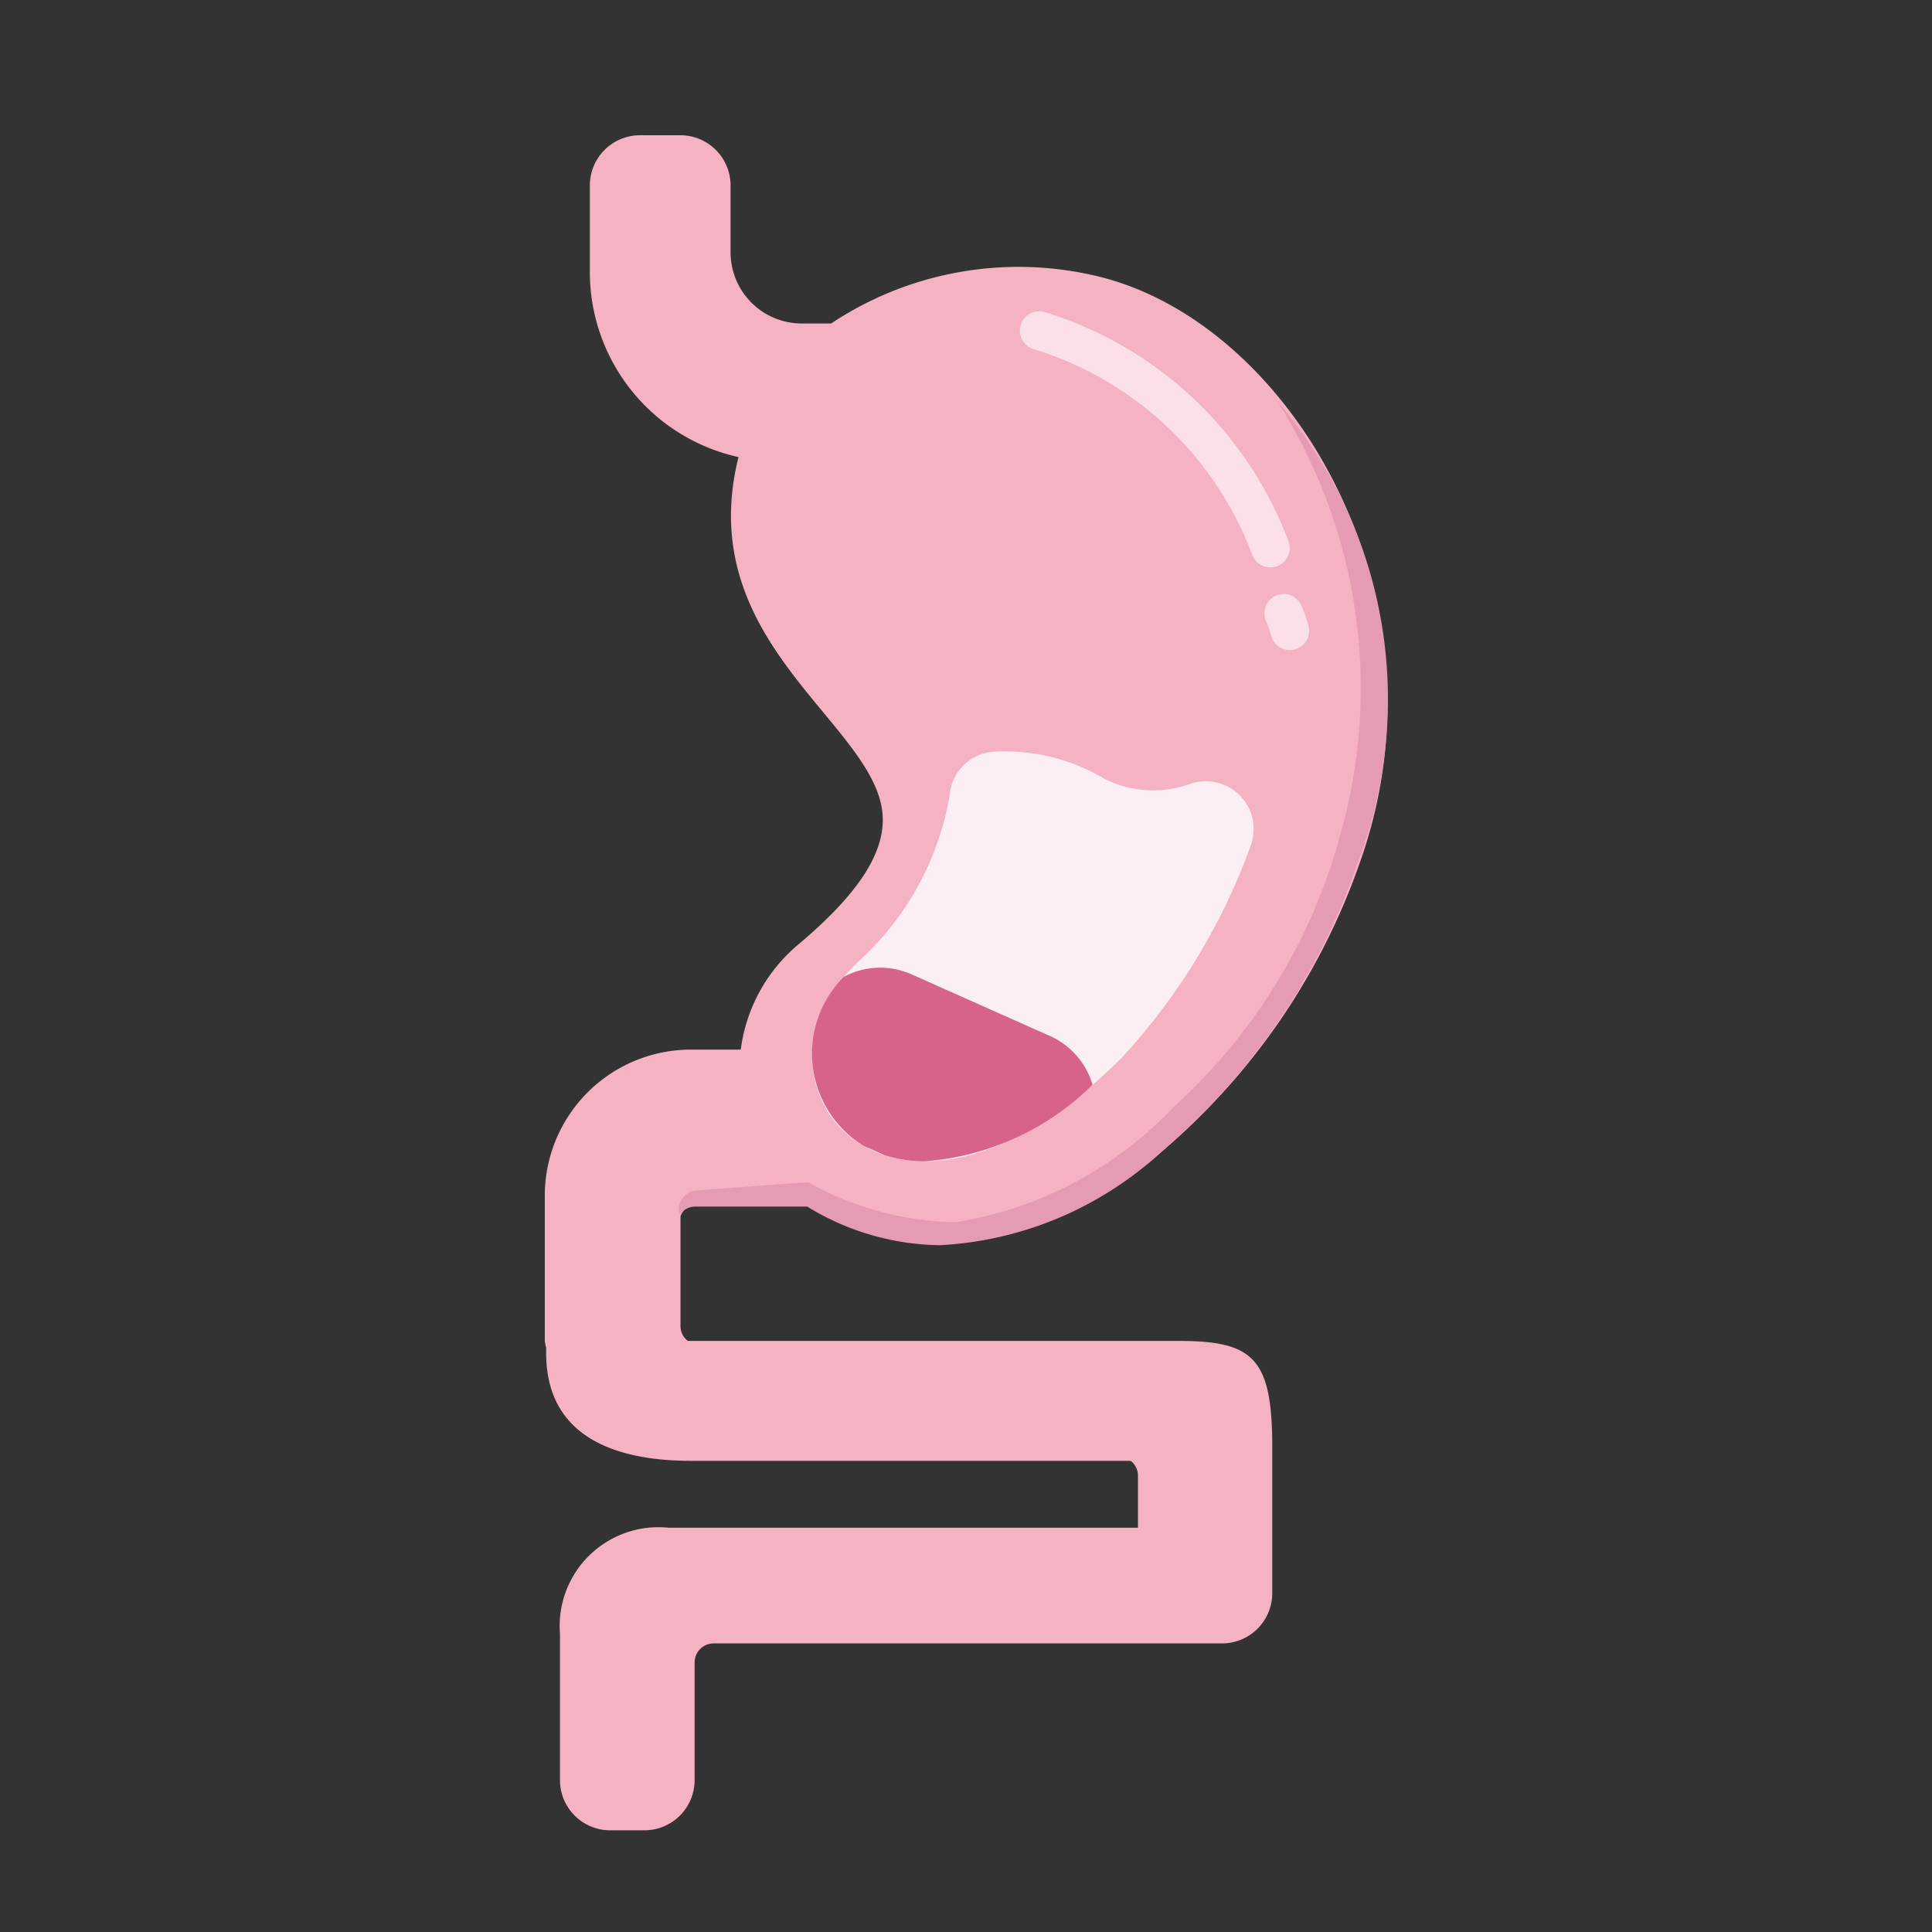 <svg xmlns="http://www.w3.org/2000/svg" width="50" height="50" viewBox="0 0 50 50">
    <rect x="0" y="0" width="50" height="50" fill="#333333" stroke="none"/>
    <defs>
        <style>
            .cls-1,.cls-6{fill:none}.cls-2{fill:#f4b2c3}.cls-3{fill:#fbeff3}.cls-4{fill:#d86389;stroke:rgba(0,0,0,0)}.cls-5{fill:#e59cb2}.cls-6{stroke:#fff;stroke-linecap:round;stroke-miterlimit:10;opacity:.6}
        </style>
    </defs>
    <g id="그룹_1738" data-name="그룹 1738" transform="translate(-165.223 -94.222)">
        <path id="사각형_1945" d="M0 0h50v50H0z" class="cls-1" data-name="사각형 1945" transform="translate(165.224 94.222)"/>
        <path id="패스_1703" d="M183.3 125.375h2.894a6.679 6.679 0 0 0 3.435 1.006 9.186 9.186 0 0 0 5.689-2.381 17.256 17.256 0 0 0 5.118-7.513c2.376-6.752-1.721-13.79-6.679-15.083a8.754 8.754 0 0 0-7.025 1.19h-.747a1.844 1.844 0 0 1-1.855-1.827v-1.754a1.3 1.3 0 0 0-1.311-1.291H181.8a1.3 1.3 0 0 0-1.312 1.291v2.272a4.907 4.907 0 0 0 3.847 4.766c-1.2 4.81 3.54 6.89 3.728 9.243.078.982-.614 2.053-2.181 3.372a4.254 4.254 0 0 0-1.488 2.72h-1.265a3.782 3.782 0 0 0-3.807 3.749v3.789a1.291 1.291 0 0 0 .036.175v.18c.019 2.086 1.723 2.763 3.808 2.749h11.319a.486.486 0 0 1 .188.375v1.356h-12.15a2.557 2.557 0 0 0-2.808 2.749v3.792a1.3 1.3 0 0 0 1.311 1.29h.857a1.3 1.3 0 0 0 1.317-1.29v-3.057a.494.494 0 0 1 .5-.49H196.838a1.3 1.3 0 0 0 1.311-1.29v-3.789c0-2.293-.48-2.749-2.415-2.749h-12.711a.49.49 0 0 1-.189-.375v-2.857a.5.5 0 0 1 .466-.318z" class="cls-2" data-name="패스 1703"/>
        <path id="패스_779" d="M196.049 114.5a2.813 2.813 0 0 1-2.248-.126 5.038 5.038 0 0 0-2.912-.694 1.233 1.233 0 0 0-1.09 1.133 7.508 7.508 0 0 1-2.3 4.238c-3.466 3.13.786 8.49 6.74 2.56a16.17 16.17 0 0 0 3.361-5.529 1.239 1.239 0 0 0-1.552-1.582z" class="cls-3" data-name="패스 779"/>
        <path id="교차_10" d="M1.856 4.85l-.546-.243A2.807 2.807 0 0 1 .809.235 2 2 0 0 1 2.563.173l3.581 1.595a2 2 0 0 1 1.1 1.26 6.9 6.9 0 0 1-4.34 1.983 3.373 3.373 0 0 1-1.048-.161z" class="cls-4" data-name="교차 10" transform="translate(186.254 119.266)"/>
        <path id="패스_1704" d="M200.358 116.557a17.143 17.143 0 0 1-5.117 7.508 9.162 9.162 0 0 1-5.693 2.383 6.708 6.708 0 0 1-3.435-1h-2.89a.509.509 0 0 0-.4.194l-.031-.084a.5.5 0 0 1 .46-.53l2.881-.21a8.14 8.14 0 0 0 3.817 1.036 9.937 9.937 0 0 0 5.678-3.013 14.6 14.6 0 0 0 4.314-7.137 13.844 13.844 0 0 0-1.652-11.084 11.82 11.82 0 0 1 2.068 11.937z" class="cls-5" data-name="패스 1704"/>
        <path id="패스_778" d="M198.1 108.406a9.3 9.3 0 0 0-5.983-5.628" class="cls-6" data-name="패스 778"/>
        <path id="패스_1705" d="M198.446 110.094a3.412 3.412 0 0 1 .157.451" class="cls-6" data-name="패스 1705"/>
    </g>
</svg>

